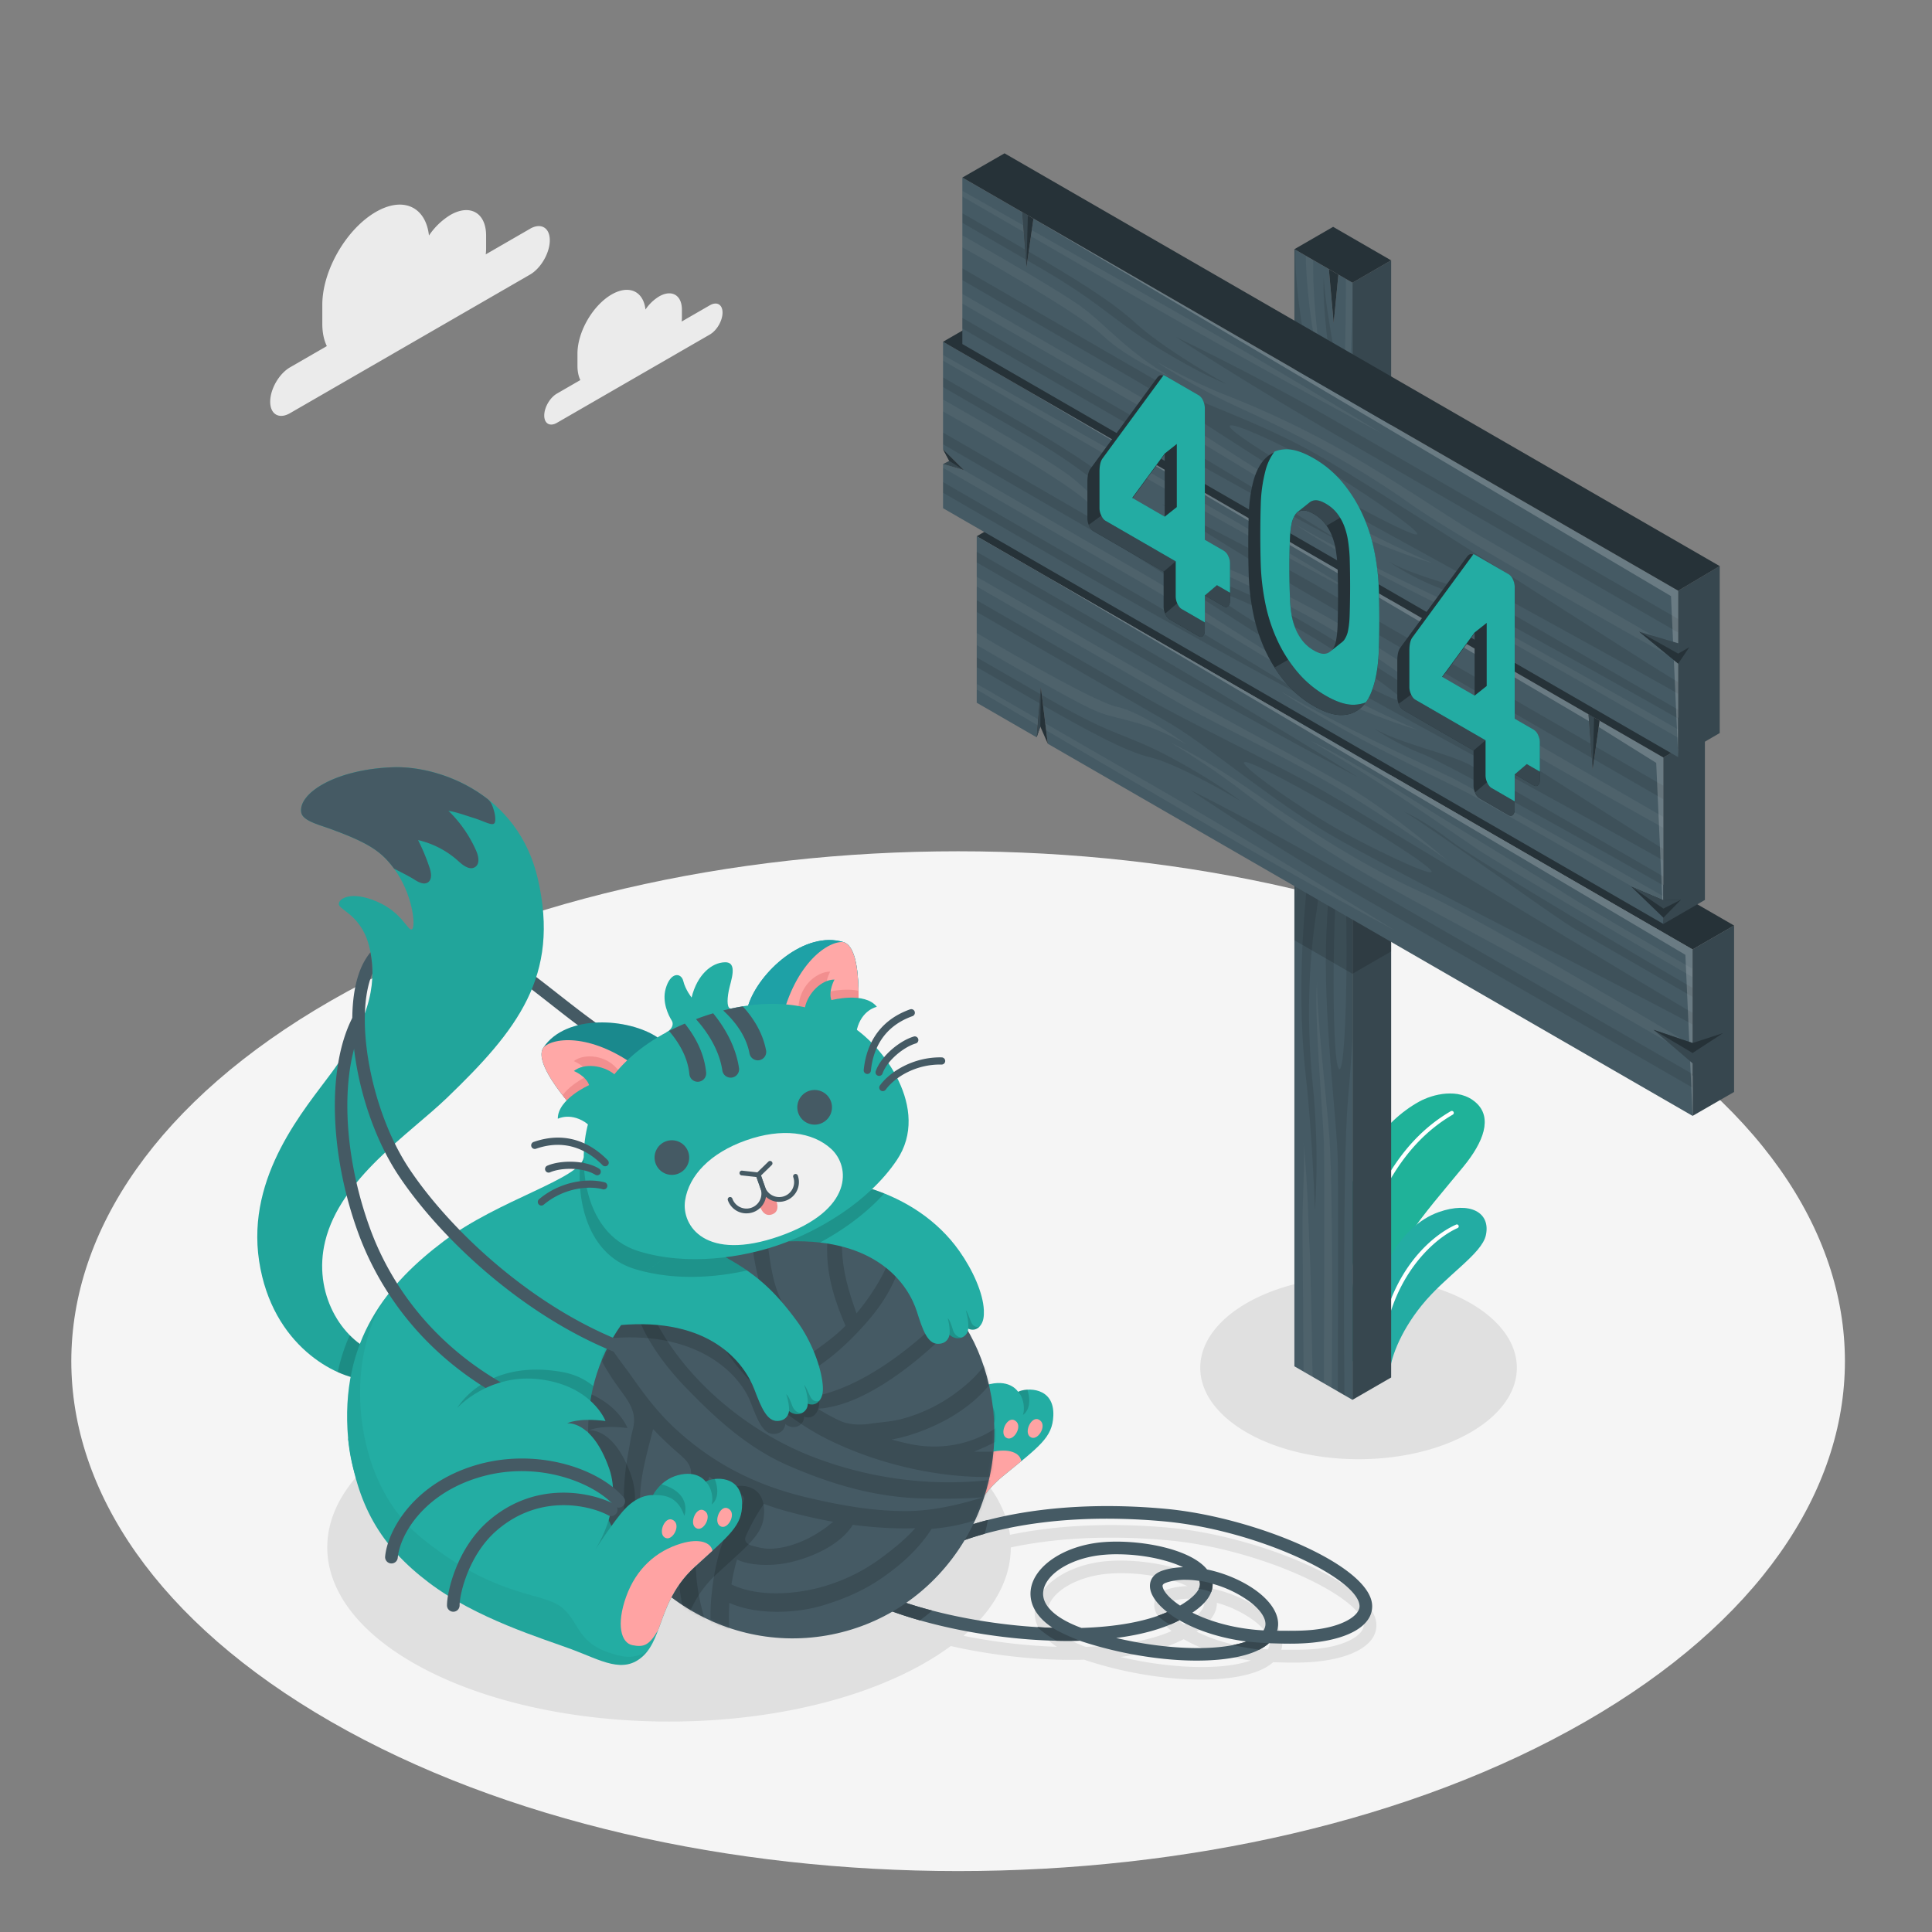 <svg xmlns="http://www.w3.org/2000/svg" xmlns:xlink="http://www.w3.org/1999/xlink" viewBox="0 0 688 688"><rect x="0" y="0" width="688" height="688" fill="#808080" stroke="none"/><defs><path id="b" fill="#1ea1a6" d="M266.43 358.07c3.76-11.9 20.18-26.91 34.02-22.55 7.8 2.45 4.67 31.2 4.67 31.2s-25.3 1.93-38.69-8.64Z"/></defs><defs><mask id="a" width="191.95" height="185.87" x="209.44" y="419.81" maskUnits="userSpaceOnUse"><path fill="#fff" stroke-width="0" d="M352.98 497.08c6.97 40.32-19.27 78.51-58.6 85.32-39.34 6.8-76.88-20.37-83.85-60.68-5.87-33.94 12.51-62.21 41.94-74.36 5.53-2.28 11.45-4 17.67-5.07 3.18-.55 6.35-.92 9.48-1.1 35.57-2.13 66.94 18.86 73.35 55.91Z"/></mask></defs><path fill="#f5f5f5" d="M564.5 356.33c-123.33-70.91-323.28-70.91-446.61 0-123.33 70.91-123.33 185.88 0 256.79 123.33 70.91 323.28 70.91 446.61 0 123.32-70.91 123.32-185.88 0-256.79Z"/><path fill="#e0e0e0" d="M483.79 519.63c31.13 0 56.37-14.57 56.37-32.55s-25.24-32.55-56.37-32.55-56.37 14.57-56.37 32.55 25.24 32.55 56.37 32.55Zm-67.25 24.42c-22.52-2.07-41.68-.64-56.89 2.51-2.02-14.36-13.8-28.43-35.33-39.41-47.53-24.23-124.6-24.23-172.13 0s-47.53 63.51 0 87.74c47.53 24.23 124.6 24.23 172.13 0 5.35-2.73 10.1-5.65 14.25-8.72 15.23 3.44 32.13 5.29 47.48 4.85l1.64.55c13.55 4.33 27.93 6.53 40 6.53 10.49 0 19.24-1.66 24.21-5.03a13.1 13.1 0 0 0 1.48-1.15c6.5.2 13.55.46 20.99-1.03 10.77-2.17 16.07-6.91 15.77-12.55-.77-14.25-42.11-31.39-73.59-34.29Zm-29.91 42.41c-9.24-3.4-14.17-8.03-13.62-12.9.73-6.42 10.2-12.19 21.57-13.14 1.57-.13 3.17-.19 4.78-.19 8.76 0 17.74 1.86 23.46 4.61a25 25 0 0 0-7.45 1.25c-3.4 1.17-4.97 3.89-4.1 7.11.66 2.42 2.71 5.08 5.94 7.62-7.95 3.51-18.72 5.27-30.56 5.64Zm36.99-17.15c1.62 0 3.29.14 4.97.41l.13.38c.67 2.4-1.85 5.39-6.99 8.4-3.54-2.37-5.66-4.74-6.13-6.48-.15-.54-.31-1.15 1.22-1.68a21.03 21.03 0 0 1 6.8-1.03Zm-24.6 20.74c8.37-1.08 15.87-3.02 21.8-5.96l.7-.36c5.92 3.43 14.09 6.31 23.88 7.57-9.92 3.54-28.27 3.03-46.38-1.25Zm52.43-2.7c-10.56-.6-19.17-3.24-25.32-6.31 4.9-3.3 7.31-6.74 7.2-10.27a40.73 40.73 0 0 1 13.34 6.45c3.64 2.79 5.63 5.76 5.46 8.12a4.25 4.25 0 0 1-.69 2.02Zm22.02-.87c-6.11 1.23-11.86.98-17.18 1 .2-.66.3-1.28.33-1.83.28-3.96-2.28-8.22-7.2-12.01-4.67-3.59-11.31-6.6-18.09-7.99-6.03-7.52-24.45-10.77-37.14-9.72-13.65 1.14-24.68 8.5-25.66 17.12-.37 3.25.49 8.55 7.83 13.39a202.05 202.05 0 0 1-33.23-3.92c11.21-9.68 16.81-20.58 16.82-31.47 14.84-3.14 33.74-4.58 56.16-2.52 32.95 3.03 68.98 20.23 69.51 30.05.16 2.93-4.26 6.31-12.16 7.9Z"/><path fill="#ebebeb" d="m188.74 81.48-15.76 9.1c.08-.7.13-1.4.13-2.09v-4.57c0-8.13-5.71-11.42-12.75-7.36a24.72 24.72 0 0 0-7.6 7.31c-1.15-10.22-9.17-14.03-18.91-8.4-10.53 6.08-19.07 20.87-19.07 33.03v6.83c0 3.15.58 5.8 1.61 7.92l-13.1 7.56c-3.9 2.25-7.07 7.74-7.07 12.24s3.16 6.34 7.07 4.08l85.43-49.33c3.9-2.25 7.07-7.74 7.07-12.24s-3.17-6.34-7.07-4.08Zm64.06 27.22-10.05 5.8c.05-.45.08-.89.08-1.33v-2.91c0-5.18-3.64-7.28-8.13-4.69a15.61 15.61 0 0 0-4.84 4.66c-.73-6.52-5.85-8.94-12.06-5.36-6.71 3.88-12.16 13.3-12.16 21.06v4.36c0 2.01.37 3.7 1.03 5.05l-8.35 4.82c-2.49 1.44-4.51 4.93-4.51 7.81s2.02 4.04 4.51 2.6l54.47-31.45c2.49-1.44 4.51-4.93 4.51-7.81s-2.02-4.04-4.51-2.6Z"/><path fill="#27debf" d="M474.99 482.06c-1.42-15.58-.31-31.82 2.83-48.16 3.66-19.01 14.57-34.47 27.62-41.63 4.54-2.49 14-5.16 20.19.42 5.91 5.33 2.74 13.91-4.47 22.71-14.22 17.37-28.24 31.91-32.08 54.69l-1.59 16.9-12.49-4.93Z"/><path d="M474.99 482.06c-1.42-15.58-.31-31.82 2.83-48.16 3.66-19.01 14.57-34.47 27.62-41.63 4.54-2.49 14-5.16 20.19.42 5.91 5.33 2.74 13.91-4.47 22.71-14.22 17.37-28.24 31.91-32.08 54.69l-1.59 16.9-12.49-4.93Z" opacity=".2"/><path fill="#fff" d="M479.38 479.92a.71.71 0 0 1-.71-.71c0-22.01 4.66-41.08 14.26-58.28 6.34-11.37 14.09-19.62 23.71-25.23.33-.2.77-.08.97.25.2.34.08.77-.25.97-9.39 5.48-16.97 13.56-23.18 24.7-9.48 16.99-14.08 35.83-14.08 57.59 0 .39-.32.71-.71.71Z"/><path fill="#23aca3" d="M494.82 489.97c-.05-5.4 3.61-15.42 11.45-25.11 8.67-10.73 21.42-18.25 22.87-25.03 1.74-8.15-5.73-12.1-16.81-8.19-13.32 4.7-26.44 23.01-24.85 55.35l7.34 2.98Z"/><path fill="#fff" d="M491.63 485.17a.66.66 0 0 0 .43-.59c1.63-28.65 18.19-43.36 27-47.26.34-.15.5-.55.35-.89-.15-.34-.53-.5-.89-.34-9.74 4.3-26.14 19.17-27.8 48.42-.02.37.26.69.64.71.1 0 .19-.01.28-.04Z"/><path fill="#455a64" d="M426.17 591.35c-12.08 0-26.45-2.2-40-6.53-.56-.18-1.11-.36-1.64-.55-22.63.64-48.68-3.67-67.69-10.76l1.57-4.21c15.65 5.83 36.81 9.76 56.46 10.39-7.34-4.84-8.2-10.14-7.83-13.39.98-8.61 12.01-15.97 25.66-17.12 12.68-1.06 31.11 2.19 37.14 9.72 6.77 1.39 13.42 4.4 18.09 7.99 4.92 3.78 7.48 8.05 7.2 12.01a9 9 0 0 1-.33 1.83c5.32-.02 11.07.23 17.18-1 7.89-1.59 12.32-4.97 12.16-7.9-.53-9.82-36.56-27.02-69.51-30.05-43.9-4.04-74.37 5.35-87.12 14.63l-2.64-3.64c13.38-9.73 45.03-19.62 90.17-15.47 31.48 2.9 72.82 20.04 73.59 34.29.3 5.64-4.99 10.38-15.76 12.55-7.43 1.49-14.49 1.23-20.99 1.03-.44.39-.93.78-1.48 1.15-4.97 3.37-13.72 5.03-24.21 5.03Zm-28.66-8.05c18.11 4.28 36.45 4.79 46.38 1.25-9.78-1.25-17.96-4.14-23.88-7.57l-.71.35c-5.93 2.95-13.42 4.89-21.79 5.96Zm27.11-9.01c6.15 3.08 14.76 5.71 25.32 6.31.41-.63.64-1.3.69-2.02.17-2.37-1.82-5.33-5.46-8.12a40.78 40.78 0 0 0-13.35-6.45c.11 3.54-2.3 6.98-7.2 10.27Zm-26.78-20.81c-1.61 0-3.21.06-4.78.2-11.36.95-20.84 6.73-21.56 13.14-.55 4.87 4.38 9.5 13.62 12.9 11.85-.37 22.61-2.13 30.56-5.64-3.23-2.54-5.28-5.2-5.94-7.62-.87-3.22.7-5.94 4.1-7.11 2.3-.79 4.83-1.18 7.45-1.25-5.71-2.74-14.69-4.61-23.45-4.61Zm24.27 9.08c-2.42 0-4.74.32-6.8 1.03-1.53.53-1.37 1.14-1.22 1.68.47 1.73 2.58 4.11 6.13 6.48 5.14-3.01 7.66-6 6.99-8.4-.03-.13-.08-.25-.13-.38-1.68-.26-3.35-.4-4.97-.4Z"/><path fill="#37474f" d="M439.11 585.8c2.94.74 6.89 1.33 9.32 1.65a17.05 17.05 0 0 0 3.42-2.28s-4.41-.22-7.98-.63c-1.42.51-3.03.92-4.76 1.26Zm-22.43-7.28c.9-.38 1.78-.77 2.62-1.19l.7-.35s-1.8-.91-4.33-2.91c-1.07.47-2.19.9-3.35 1.31a18.51 18.51 0 0 0 4.36 3.14Zm10.52-15.18c.21.77.1 1.6-.33 2.47 1.84.24 3.38.72 4.43 1.13.36-.97.55-1.95.52-2.94 0 0-2.25-.79-4.75-1.05l.13.38Zm-57.8 16.08a33 33 0 0 0 6.87 4.86c2.79.06 5.54.06 8.25-.02 0 0-6.35-2.43-9.67-4.58-1.8-.06-3.63-.15-5.45-.27Zm-44.55-26.65 2.64 3.64c5.03-3.66 12.84-7.34 23.13-10.2.52-1.69.91-3.33 1.15-4.92-12.08 3.11-21.19 7.31-26.92 11.48Zm7.11 20.76a144.14 144.14 0 0 1-13.57-4.22l-1.57 4.21c3.38 1.26 7 2.43 10.77 3.5a61.28 61.28 0 0 0 4.37-3.49Z"/><path fill="#455a64" d="M244.87 383.04h-.09c-17.1-.65-33.28-13.34-48.92-25.62-13.38-10.5-26.01-20.41-36.82-20.41a2.25 2.25 0 0 1 0-4.5c12.35 0 25.59 10.38 39.6 21.37 15.08 11.83 30.68 24.07 46.32 24.67a2.25 2.25 0 0 1-.09 4.49Z"/><path fill="#23ada3" d="M133.84 481.67c-12.16-4.52-22.57-21.15-18.04-39.68 5.45-22.31 29.96-38.13 43.41-51.08 24.99-24.06 40.29-43.3 32.32-77.92-6.97-30.32-35.03-40.39-51.71-39.77-20.67.77-33.68 9.4-32.54 16.09.51 2.98 6.13 4.3 10.58 5.93 13.78 5.04 18.04 8.13 22.45 14.06 6.71 9.03 7.83 20.81 6.39 21.63-1.45.82-3.35-5.97-12.5-9.88-9.15-3.91-13.62-1.09-13.54.94.09 2.14 8.51 3.97 11.05 16.08 2.12 10.07 1.62 23.05-13.53 43.78-9.33 12.76-30.54 36.67-25.91 67.17 4.63 30.5 27.79 41.65 37.36 42.19l4.22-9.55Z"/><path d="M133.84 481.67c-12.16-4.52-22.57-21.15-18.04-39.68 5.45-22.31 29.96-38.13 43.41-51.08 24.99-24.06 40.29-43.3 32.32-77.92-6.97-30.32-35.03-40.39-51.71-39.77-20.67.77-33.68 9.4-32.54 16.09.51 2.98 6.13 4.3 10.58 5.93 13.78 5.04 18.04 8.13 22.45 14.06 6.71 9.03 7.83 20.81 6.39 21.63-1.45.82-3.35-5.97-12.5-9.88-9.15-3.91-13.62-1.09-13.54.94.09 2.14 8.51 3.97 11.05 16.08 2.12 10.07 1.62 23.05-13.53 43.78-9.33 12.76-30.54 36.67-25.91 67.17 4.63 30.5 27.79 41.65 37.36 42.19l4.22-9.55Z" opacity=".05"/><path d="m129.62 491.22 4.22-9.54a25.94 25.94 0 0 1-9.3-6.21 65.74 65.74 0 0 0-4.26 13.17c3.63 1.63 6.92 2.45 9.34 2.58Z" opacity=".15"/><path fill="#455a64" d="M169.18 308.77c1.86-1.22 1.2-4.06.27-6.08a44.97 44.97 0 0 0-9.77-13.96c3.07.51 5.96 1.61 8.93 2.53 4.24 1.31 6.98 3.19 7.61 1.61.27-.67.15-2.43-.16-3.59-.75-2.91-1.46-3.97-2.46-4.76-10.93-8.48-24.22-11.65-33.78-11.29-20.67.78-33.68 9.4-32.54 16.09.51 2.98 6.13 4.3 10.58 5.93 13.78 5.04 18.04 8.13 22.45 14.06.05.07 4.98 2.47 7.22 3.89.99.63 2.18 1.32 3.3 1.4a2.4 2.4 0 0 0 1.55-.38c1.54-1.01 1.21-3.33.64-5.08a71.15 71.15 0 0 0-4.14-9.98 32.17 32.17 0 0 1 14.36 7.5c1.68 1.53 4.03 3.35 5.93 2.11Z"/><path fill="#23ada3" d="M236.22 473.65c1.74 23.92 9.58 38.8 25.9 52.62s39.48 22.08 49.72 26.53c10.24 4.45 17.87 9.91 25.27 3.63 7.4-6.28 6.76-19.86 19.91-30.64 13.15-10.78 17.75-13.8 18.08-21.63.44-10.34-9.5-10.07-12.55-8.52 0 0-2.57-4.4-9.9-2.78-6.17 1.37-9.09 6.58-9.09 6.58s-4.58-.27-9.41 4.23c-4.28 3.99-12.6 14.72-12.6 14.72s8.88-13.97 5.01-28.88c-3.51-13.5-12.15-17.2-12.15-17.2s3.72-1.89 13.65-.12c0 0-4.21-11.53-22.27-16-18.06-4.47-30.13 8.5-30.13 8.5l-39.46 8.95Z"/><path d="M346.81 495.76c-2.18 1.8-3.24 3.67-3.24 3.67 2.69-.08 8.51.29 10.53 7.3 0 0 2.29-7.9-7.29-10.98Zm17.47 8.1s3.73-2.1 1.57-9a8.94 8.94 0 0 0-3.29.77c2.13 2.26 2.4 6.24 1.72 8.23Z" opacity=".15"/><path fill="#ffa3a3" d="M352.61 517.19c-8.9 2.18-16.35 8.02-20.47 17.84-4.12 9.82-2.66 16.38 1.32 17.39 3.97 1.01 5.92.44 9.4-4.86 2.89-6.6 5.61-14.78 14.16-21.78 2.53-2.07 4.73-3.85 6.66-5.45-.37-2.84-4.19-4.83-11.07-3.15Z"/><path fill="#ffa8a7" d="M350.52 507.84c-2.68-1.09-5.51 5.28-2.4 6.49 2.58 1 5.99-5.03 2.4-6.49Z"/><path fill="#ffa3a3" d="M361.07 505.68c-2.68-1.09-5.51 5.28-2.4 6.49 2.58 1 5.99-5.03 2.4-6.49Zm8.66-.23c-2.68-1.09-5.51 5.28-2.4 6.49 2.58 1 5.99-5.03 2.4-6.49Z"/><path fill="#23ada3" d="M207.87 412.23c-1.35 7.63-30.11 14.89-49.85 29.77-19.73 14.87-37.16 35.16-34.05 70.32 3.4 38.56 38.12 52.74 56.39 52.74 18.27 0 80.73-4.84 112.69-50.32 31.96-45.48-11.06-105.36-85.18-102.51Z"/><path d="M162.9 501.29s9.95-17.54 37.27-12.71c27.32 4.84 24.87 47.15 24.87 47.15s.3 23.66-17.17 21.18c-17.47-2.47-44.97-55.63-44.97-55.63Zm44.97-89.07a5 5 0 0 1-1.27 2.36c-1.17 14.1 3.19 32.26 19.26 37.26 17.49 5.44 37.24 2.31 50.49-2.36a97.15 97.15 0 0 0 12.7-5.59c-16.26-19.52-45.01-33.06-81.18-31.67Z" opacity=".15"/><path fill="#455a64" d="M218.89 512.14a2.6 2.6 0 0 1-.48-.05c-60.5-13-82.84-51.22-90.77-72.84-10.32-28.13-11.21-58.94-2.23-76.66a2.25 2.25 0 0 1 4.01 2.03c-8.46 16.68-7.47 46.06 2.44 73.08 7.61 20.75 29.11 57.44 87.49 69.99a2.26 2.26 0 0 1-.47 4.45Z"/><path fill="#455a64" d="M352.98 497.08c6.97 40.32-19.27 78.51-58.6 85.32-39.34 6.8-76.88-20.37-83.85-60.68-5.87-33.94 12.51-62.21 41.94-74.36 5.53-2.28 11.45-4 17.67-5.07 3.18-.55 6.35-.92 9.48-1.1 35.57-2.13 66.94 18.86 73.35 55.91Z"/><g mask="url(#a)"><path d="M399.56 508.59c-17.54 5.74-35.19 8.82-52.7 8.34a92.6 92.6 0 0 0 10.51-4.99c7.72-4.08 17.36-8.74 19.48-17.89.4-1.71-1.68-1.36-2.49-.7-6.03 4.98-13.28 11.29-21.15 16.1-8.8 5.38-19.4 6.9-29.48 4.71-2.08-.45-4.17-.96-6.25-1.53 7.56-1.32 15.43-4.72 20.36-7.54 14.65-8.35 22.17-20.07 24.77-36.4.3-1.84-1.59-2.46-2.82-1.26-2.26 2.25-2.67 4.63-3.7 7.68-3.31 9.69-7.93 15.22-16.15 21.24a56.72 56.72 0 0 1-19.23 9.06c-3.52.89-7.17 1.04-10.73 1.59-3.51.54-7.63.43-10.9-1.05a70.2 70.2 0 0 1-7.83-4.29c15.43-.92 32.65-14.54 42.56-23.78 10.48-9.79 18.07-21.95 16.37-36.55-.28-2.59-3.28-1.04-3.64.73-1.34 6.78-1.99 11.24-5.16 17.71-3.21 6.55-7.55 11.38-13.13 16.22-11.4 9.87-27.08 20.49-42.56 21.9a94.6 94.6 0 0 1-6.34-5.04c11.6-4.33 21.51-12.98 29.61-22.34 4.87-5.62 8.65-11.56 11.15-18.61 1.54-4.38 5.02-11.6 3.19-16.18-.87-2.16-3.52-.12-3.67 1.44-1.09 11.15-7.5 21.96-14.6 30.55-3.39-9.4-5.74-17.68-5.1-28.08.32-5.02 1.12-9.68 2.05-14.63.3-1.56.81-3.09.03-4.53-1.12-2.08-3.73 1.15-3.34 2.67-.1-.39-1.41 1.6-1.5 1.74-1.17 2.04-1.07 5.1-1.44 7.38a81.86 81.86 0 0 0-1.17 11.59c-.24 10.24 2.59 19.04 6.54 28.28-3.67 3.69-7.84 6.69-12.02 9.67-2.59-1.92-4.42-6.91-5.88-9.54-2.22-3.94-4.59-7.71-6.22-11.98-3.81-9.92-2.89-21.65-7.06-31.06-.48-1.09-2.5.17-2.53 1.03-.36 12.91 1.77 26.24 7.42 37.98 2.2 4.6 5.4 12.58 9.52 17.03a16.1 16.1 0 0 1-3.37 1.92 12.66 12.66 0 0 1-4.02 1.14c-3.28.23-5.11-2.71-7.06-4.9a92.64 92.64 0 0 1-6.4-8c-4.69-6.63-8.87-14.3-11.24-22.1-2.01-6.58-1.54-14.18-4.71-20.41-1.53-3-5.22.11-4.38 2.68 2.22 6.84 1.02 14.41 3.16 21.44 2.83 9.3 7.85 18.08 13.52 25.94 8.67 11.99 22.16 23.34 35.49 29.87 19.31 9.44 43.93 14.9 66.9 12.65-24.69 4.98-51.35 1.93-74.29-7.3-26.84-10.82-53.6-35.1-60.66-64.06-.29-1.11-2.25-.49-2.34.46-1.3 14.32 9.64 29.49 19.04 39.26 10.75 11.15 22.17 21.68 36.61 27.99 15.7 6.84 31.44 11.47 48.71 11.78 6.72.11 13.84.17 20.87-.45-8.82 2.79-18.14 4.83-26.72 4.93-11.8.15-23.51-1.93-34.95-4.57-18.61-4.27-34.15-11.92-48.23-24.96-5.8-5.38-10.51-11.53-15.04-17.99-4.26-6.1-10.54-13.1-12.13-20.46-.36-1.66-3.12.17-3.01 1.44.43 6.07 3.31 11.84 6.43 16.96 1.75 2.89 3.76 5.58 5.73 8.32 1.84 2.59 3.4 5.19 3.55 8.47.11 2.64-.85 4.84-1.24 7.38-.36 2.32-.84 4.63-1.23 6.96a91.18 91.18 0 0 0-1.17 14.57c-.13 15.71 7.36 29.33 15.83 42.01.88 1.35 3.15-.78 2.76-1.99-4.65-14.62-13.6-26.21-12.76-42.31.42-8.01 2.7-15.4 4.59-23.03.15.16.32.35.47.49 2.67 2.8 5.47 5.47 8.4 7.99 2.34 2.01 4.98 4.27 4.63 7.68-.23 2.29-1.33 4.51-1.93 6.7a53.38 53.38 0 0 0-1.37 7.62c-.55 4.42-.74 8.88-1.07 13.31-1.03 14.42 2.82 32.89 13.18 43.67.48.49 1.27.37 1.89-.03 1.45 3.27 3.4 6.3 5.97 8.97.95.97 2.55-.09 2.07-1.36a78.1 78.1 0 0 1-5.08-33.15c9.99 4.48 24.15 3.75 33.67.79 7.45-2.29 14.24-5.2 20.64-9.64 7.26-5.04 13.01-10.28 17.74-17.51 12.16-1.01 22.29-4.77 32.94-11.12.87-.52 1.3-1.78 1.26-2.92a51.8 51.8 0 0 0 7.7-2.94c1.26-.6 1.77-2.86 1.17-4.05 9.13-2.17 17.75-5.77 25.38-11.09 1.41-.98 1.94-4.56-.66-3.71ZM265.59 547a75.98 75.98 0 0 1 1.81-3.75 67.3 67.3 0 0 1 4.33-7.27c.09-.15.17-.3.23-.46 2.58.96 5.2 1.81 7.9 2.56 5.5 1.52 11.21 2.83 17.03 3.87-.48 0-2.17 1.59-2.56 1.87-.92.64-1.84 1.29-2.8 1.89a39.85 39.85 0 0 1-5.73 3.06c-3.79 1.62-7.93 2.8-12.07 2.74-2.1-.03-4.08-.57-6.06-1.12-1.6-.46-2.86-1.62-2.08-3.39Zm-12.08 19.91a75.65 75.65 0 0 0 0 17.41c-3.73-10.16-6.33-20.45-5.64-31.57.57-9.04 2.14-18.23 4.74-26.94 0 .43 5.61 3.36 6.19 3.69 1.51.84 5.43 1.98 6.04 3.76.12.35.09.72 0 1.06a7.31 7.31 0 0 1-1.14 2.22c-6.18 9.21-9.02 19.42-10.19 30.37Zm59.88-11.8a64.53 64.53 0 0 1-17.99 9.18c-9.94 3.34-24.68 4.87-34.92-.05a67.2 67.2 0 0 1 1.98-8.88c5.05 2.41 12.7 2.17 17.26 1.32 8.2-1.53 19.38-6.16 23.97-13.69 7.14.94 15.07 1.48 22.23 1.21-3.52 4-8.15 7.69-12.53 10.9Z" opacity=".15"/></g><path d="M224.74 525.38c-6.09-17.22-14.91-16-14.91-16s3.61-2.08 13.63-.83c0 0-2.82-7.51-12.8-11.98a69.76 69.76 0 0 0-.13 25.15 75.36 75.36 0 0 0 11.4 28.79c2.72-5.56 6.21-15.48 2.8-25.13Zm21.2 48.03a38.59 38.59 0 0 1 9.24-12.87c12.56-11.46 17-14.72 16.92-22.55-.1-10.35-10.02-9.56-12.98-7.85 0 0-2.8-4.26-10.03-2.25-6.09 1.69-8.74 7.05-8.74 7.05s-4.91-.5-10.02 4.97c-2.38 2.55-5.8 7.41-8.18 10.93a74.16 74.16 0 0 0 23.79 22.57Z" opacity=".15"/><path fill="#23ada3" d="M350.36 466.6c-.25-6.11-3.95-14.33-8.73-21.1-7.98-11.28-19.47-18.28-31.06-22.08l-29.81 18.63c31.85-1.07 42.81 15.7 45.76 25.05 2.04 6.46 3.75 11.45 7.52 11.45 3.69 0 4.08-3.23 4.08-3.23 2.61 2.47 6.5 1.01 6.67-2.17 1.43.63 2.89.45 4-.72 1.49-1.56 1.65-3.69 1.57-5.85Z"/><path d="m310.56 423.43-29.81 18.63c4.09-.14 7.83.02 11.26.42 8.03-4.32 16.29-10.18 22.88-17.48a72.75 72.75 0 0 0-4.33-1.58Zm38.23 49.02.06-.07c-1.26.43-2.4-.09-3.05-1.65-1.01-2.43-1.32-3.57-1.87-4.12 0 0 1.16 3.79.86 6.56 1.43.64 2.89.46 4-.72Zm-6.29 3.87c-1.52-.06-2.7-1.16-3.24-2.98-.76-2.57-1.23-3.36-1.77-3.91 0 0 .93 3.14.63 5.92a4.14 4.14 0 0 0 4.38.98Z" opacity=".15"/><path fill="#23ada3" d="M123.96 512.31c3 23.79 11.61 38.24 28.64 51.18 17.03 12.94 40.58 19.97 51.05 23.87 10.46 3.9 18.36 8.95 25.43 2.3 7.06-6.66 5.71-20.18 18.27-31.64 12.56-11.46 17-14.72 16.92-22.55-.1-10.35-10.02-9.56-12.98-7.85 0 0-2.79-4.26-10.03-2.25-6.09 1.69-8.74 7.05-8.74 7.05s-4.91-.5-10.02 4.97c-3.99 4.28-10.95 15.11-10.95 15.11s10.49-15.12 5.35-29.64c-6.09-17.22-14.91-16-14.91-16s3.61-2.08 13.63-.84c0 0-4.63-12.36-23.08-14.8-18.27-2.42-29.64 10.08-29.64 10.08l-38.94 11.02Z"/><path d="M235.56 528.57c-2.08 1.91-3.04 3.84-3.04 3.84 3.95-.07 8.74.28 11.18 7.39 0 0 3.09-8.02-8.14-11.23Zm17.88 7.17s3.62-2.3 1.09-9.07a8.6 8.6 0 0 0-3.24.95c2.24 2.14 2.73 6.1 2.15 8.12Z" opacity=".15"/><path fill="#ffa3a3" d="M242.49 549.67c-8.77 2.65-15.9 8.87-19.51 18.9-3.6 10.03-1.79 16.5 2.23 17.29 4.02.79 5.94.13 9.14-5.34 2.54-6.74 4.83-15.05 12.99-22.5l6.37-5.79c-.52-2.82-4.44-4.61-11.22-2.56Zm-3.26-8.55c-2.74-.95-5.22 5.57-2.05 6.61 2.63.87 5.72-5.34 2.05-6.61Zm11.1-3.39c-2.74-.95-5.22 5.56-2.05 6.61 2.63.87 5.72-5.34 2.05-6.61Zm8.63-.68c-2.74-.95-5.22 5.57-2.05 6.61 2.63.87 5.72-5.34 2.05-6.61Z"/><path d="M221.05 589.66c-16.33-3.52-14.15-12.31-21.44-17.58-7.3-5.27-23.59-3.26-49.7-24.61-26.1-21.35-27.31-67.7-10.63-87.9-10.52 12.95-17.35 29.63-15.31 52.74a61.41 61.41 0 0 0 1.94 10.89c4.1 17.55 12.44 29.46 26.7 40.3 17.03 12.94 40.58 19.97 51.05 23.87 10.46 3.9 18.36 8.95 25.43 2.3.57-.54 1.07-1.13 1.54-1.75a12.18 12.18 0 0 1-9.57 1.75Z" opacity=".05"/><path d="M282.64 475.28c-8.53-11.7-15.22-17.17-25.56-22.96v-6.69c-1.56.54-3.1 1.11-4.6 1.73-14.76 6.09-26.73 16.24-34.27 29.12 31.45-2.38 45.61 13.67 49.12 22.91 2.46 6.48 4.51 11.47 8.37 11.25 3.77-.22 3.97-3.54 3.97-3.54 2.81 2.37 6.7.64 6.68-2.61 1.5.56 2.98.29 4.05-.97 1.42-1.68 1.47-3.87 1.25-6.06-.62-6.23-4.02-15.32-9.01-22.17Z" opacity=".15"/><path fill="#23ada3" d="M292.95 492.83c-.61-6.23-4.02-15.31-9.01-22.16-8.53-11.7-15.22-17.18-25.56-22.96v-8.14s-37.28 7.62-37.97 32.34c32.46-2.99 44.65 13.49 48.22 22.86 2.46 6.48 4.51 11.47 8.37 11.25 3.77-.22 3.97-3.54 3.97-3.54 2.81 2.37 6.7.64 6.68-2.61 1.5.56 2.98.29 4.05-.97 1.42-1.68 1.47-3.87 1.25-6.07Z"/><path d="m291.7 498.89.05-.07c-1.26.51-2.46.05-3.21-1.51-1.18-2.42-1.56-3.57-2.15-4.1 0 0 1.41 3.8 1.27 6.65 1.5.56 2.98.29 4.05-.97Zm-6.19 4.33c-1.56.03-2.82-1.02-3.49-2.86-.93-2.58-1.45-3.36-2.04-3.89 0 0 1.14 3.15 1 6.01a4.23 4.23 0 0 0 4.53.74Zm-55.41-50.25c12.18 2.82 25.09 1.89 35.92-.54a92.84 92.84 0 0 0-7.63-4.72v-8.14s-17.04 3.49-28.29 13.4Z" opacity=".15"/><use xlink:href="#b"/><use xlink:href="#b" opacity=".15"/><path fill="#ffa8a7" d="M278.19 363.91c12.74 3.89 26.93 2.81 26.93 2.81s3.13-28.74-4.67-31.2c-5.05-.75-17.28 6.95-22.26 28.38Z"/><path fill="#f28f8f" d="M294.54 353.33c-1.18-3.2 1.1-7.32 1.1-7.32-4.66 0-10.75 4.79-11.3 12.51 0 0 9.5 11.45 19.24 5.38a12.72 12.72 0 0 1 2.04-4.56c.08-1.98.13-4.21.09-6.5-5.05-1.13-11.17.48-11.17.48Z"/><path fill="#1ea1a6" d="M234.15 369.42c-10.36-6.94-32.57-8.41-40.65 3.63-4.56 6.79 15.88 27.31 15.88 27.31s20.93-14.32 24.77-30.94Z"/><path d="M234.15 369.42c-10.36-6.94-32.57-8.41-40.65 3.63-4.56 6.79 15.88 27.31 15.88 27.31s20.93-14.32 24.77-30.94Z" opacity=".15"/><path fill="#ffa8a7" d="M228.61 381.32c-7.52 11-19.23 19.04-19.23 19.04s-20.44-20.52-15.88-27.31c3.48-3.74 17.84-5.37 35.11 8.27Z"/><path fill="#f28f8f" d="M204.36 377.87s4.36 1.79 5.43 5.03c0 0-6.32 2.8-9.45 7.15 1.17 1.51 2.36 2.95 3.48 4.25 1.63.27 3.53.98 5.55 2.54 11.4-1.35 11.01-15.44 11.01-15.44-4.07-5.77-12.38-6.44-16.03-3.53Z"/><path fill="#23ada3" d="M277.8 443.17c-13.25 4.67-33 7.8-50.49 2.36-20.84-6.49-21.99-35.11-16.93-48.29 5.06-13.18 15.49-26.62 39.33-35.02 23.84-8.4 40.39-4.46 52.59 2.64 12.2 7.1 29.25 30.12 17.08 48.24-10.22 15.2-28.34 25.41-41.59 30.07Z"/><path fill="#f0f0f0" d="M277.69 440.18c26.42-9.31 25.04-24.81 18.36-30.99s-17.73-7.57-30.37-3.11c-12.64 4.45-20.38 12.46-21.72 21.46-1.33 9 7.31 21.94 33.73 12.64Z"/><path fill="#f28f8f" d="M270.47 429.12s1.07 4.47 4.4 3.36c3.44-1.14 1.39-5.34 1.39-5.34l-4.09-2.99-1.7 4.98Z"/><path fill="#455a64" d="m270.31 419.26-6.21-.69a.85.85 0 0 1 .19-1.69l5.41.6 3.93-3.82a.85.85 0 1 1 1.19 1.23l-4.5 4.39Z"/><path fill="#455a64" d="M265.81 432.09a7 7 0 0 1-6.62-4.69.86.86 0 0 1 .52-1.09.87.87 0 0 1 1.09.52 5.32 5.32 0 1 0 10.04-3.54l-1.64-4.65a.86.86 0 0 1 .52-1.09.86.86 0 0 1 1.09.52l1.64 4.65a7 7 0 0 1-6.63 9.36Z"/><path fill="#455a64" d="M277.46 427.99a7 7 0 0 1-6.62-4.69l-1.64-4.65a.85.85 0 0 1 1.61-.57l1.64 4.65a5.32 5.32 0 1 0 10.04-3.54.85.85 0 0 1 1.61-.57 7.03 7.03 0 0 1-6.63 9.36Zm18.46-35.72a6.17 6.17 0 1 1-11.64 4.1 6.17 6.17 0 0 1 11.64-4.1Zm-62.47 22a6.16 6.16 0 1 0 11.62-4.1 6.16 6.16 0 0 0-11.62 4.1Zm-17.95 1.05c-.33 0-.67-.13-.92-.38-4.7-4.8-12.64-9.72-23.72-5.86a1.28 1.28 0 1 1-.84-2.42c12.35-4.29 21.17 1.16 26.39 6.49a1.27 1.27 0 0 1-.92 2.17Zm-2.85 3.2c-.23 0-.46-.06-.67-.19-4.25-2.62-11.98-2.63-16.05-.88a1.28 1.28 0 1 1-1.01-2.35c4.66-2 13.36-2.06 18.41 1.05a1.28 1.28 0 0 1-.67 2.38Zm-19.85 10.79c-.36 0-.73-.15-.98-.46a1.28 1.28 0 0 1 .15-1.81c7.61-6.42 17.47-7.6 23.39-5.99a1.28 1.28 0 0 1-.67 2.47c-5.31-1.44-14.16-.34-21.07 5.48-.24.2-.53.3-.83.3Zm116.06-46.87h-.13c-.7-.07-1.22-.7-1.15-1.4.73-7.43 4.19-17.2 16.5-21.6a1.28 1.28 0 0 1 .86 2.42c-11.05 3.94-14.15 12.75-14.81 19.44a1.28 1.28 0 0 1-1.27 1.15Zm4.21.7a1.27 1.27 0 0 1-1.21-1.7c1.98-5.59 8.8-11 13.68-12.36a1.29 1.29 0 0 1 .69 2.47c-4.27 1.19-10.29 6.03-11.96 10.74-.18.52-.68.85-1.21.85Zm1.31 5.43a1.28 1.28 0 0 1-1.03-2.04c3.61-4.97 12.01-10.19 21.98-9.99a1.28 1.28 0 0 1-.03 2.56h-.03c-9.06-.2-16.62 4.48-19.85 8.93a1.3 1.3 0 0 1-1.04.53Z"/><path fill="#23ada3" d="M286.65 358.71c1.1-5.04 5.86-9.88 10.52-9.88 0 0-2.29 4.12-1.1 7.32 0 0 11.89-3.13 16.19 2.39 0 0-5.39.99-7.15 8.19-9.75 6.07-18.46-8.01-18.46-8.01Zm-67.9 23.83c-4-3.25-10.74-4.06-14.39-1.15 0 0 4.36 1.79 5.43 5.03 0 0-11.24 4.98-11.15 11.98 0 0 4.88-2.57 10.74 1.96 11.4-1.35 9.37-17.82 9.37-17.82Zm41.78-23.42c-1.62.37-1.74-2.64-1-6.39.67-3.38 3.41-10.14-1.34-10.06-4.75.08-9.9 4.39-11.91 12.55 0 0-2.2-2.76-2.95-5.85-.75-3.08-4.61-3.36-6.3 2.79-1.29 4.67.96 9.34 2.19 11.29.68 1.09.4 2.88-1.9 4.17 0 0 9.93 3.4 16.61 0s6.6-8.51 6.6-8.51Z"/><path fill="#455a64" d="M248.76 385.21a3 3 0 0 0 2.7-3.27c-.57-5.99-3.12-11.83-7.58-17.43a79.48 79.48 0 0 0-5.62 2.64c4.29 5.03 6.74 10.18 7.23 15.36a3 3 0 0 0 2.98 2.72l.29-.01Zm18.13-10.18a3 3 0 1 0 5.88-1.16c-1.08-5.48-3.87-10.66-8.26-15.49-2.25.37-4.57.84-6.98 1.46 5.15 4.75 8.31 9.84 9.35 15.18Zm-19.05-12.1c3.15 3.49 8.18 10.16 9.39 18.27a3 3 0 0 0 2.96 2.56c.15 0 .3 0 .45-.03a2.99 2.99 0 0 0 2.52-3.41c-1.23-8.28-5.63-15.11-9.2-19.48-1.39.42-2.8.88-4.25 1.39-.65.23-1.24.47-1.87.71ZM139.4 556.75h-.22a2.26 2.26 0 0 1-2.03-2.45c.91-9.47 10.22-25.94 32.16-32.51 21.28-6.38 43.55.82 52.8 11.45a2.25 2.25 0 0 1-3.39 2.95c-6.82-7.84-26.83-16.47-48.11-10.09-19.81 5.94-28.18 20.38-28.97 28.63a2.24 2.24 0 0 1-2.23 2.03Z"/><path fill="#455a64" d="M161.43 573.95a2.25 2.25 0 0 1-2.25-2.23c-.04-4.61 3.4-20.32 14.85-30.18 17.73-15.27 38.3-9.42 44.72-5.88a2.24 2.24 0 0 1-2.17 3.94c-5.67-3.12-23.83-8.25-39.62 5.35-10.12 8.71-13.32 22.84-13.29 26.73a2.25 2.25 0 0 1-2.23 2.27h-.02Zm-28.82-227.28c-6.64 15.66-.56 48.95 13.08 69.46 14.72 22.14 44.58 50.04 78.08 62.42a2.25 2.25 0 0 1-1.56 4.22c-34.45-12.74-65.13-41.4-80.26-64.15-15.31-23.03-21.27-60.05-12.27-76.18a23.14 23.14 0 0 1 2.24-3.32c.47 2.5.72 5.02.7 7.55Z"/><path fill="#37474f" d="m481.62 100.68 13.78-7.96v397.81l-13.78 7.96V100.68Z"/><path fill="#455a64" d="m460.95 486.56 20.67 11.93V100.68l-5.01-2.89-1.68 17.29-1.71-19.24-12.28-7.09v397.81Z"/><path d="M481.62 370.32v-49.04c-.8-19.06-1.73-44.04-1.58-54.94l-4.77-2.75c0 16.63-1.87 47.28-2.89 67.96-1.44 29.29 3.8 67.15 4.03 82.42.23 15.27 0 81.51 0 81.52l2.35 1.36s-.71-83.3 1.27-105.43c.68-7.61 1.19-14.78 1.58-21.1Zm-4.71 10.38c-3.15-1.38-2.4-75.43.88-74.25 2.56.92 2.27 75.63-.88 74.25Z" opacity=".1"/><path fill="#263238" d="m476.61 97.79-3.39-1.96 1.71 19.24 1.68-17.29Z"/><path fill="#fff" d="M467.63 92.6c-.29 21.31 3.89 35.59 3.81 65.2 0 0-.47-20.94-3.29-36.47-3.14-17.31-3.14-30.24-3.14-30.24l2.61 1.51Zm13.99 8.08c0 7.01-.3 23.02-1.18 32.88-.76 8.55-.9 26.92-.32 41.15 0 0-2.46-23.25-1.64-37.02.82-13.78.81-38.34.81-38.34l2.32 1.34Z" opacity=".05"/><path d="M460.95 167.8v25.51c2.18-13.44 5.62-27.64 6.22-33.67.9-9.05-.6-25.66-2.15-35.04-1.55-9.38-4.07-25.21-3.67-35.63l-.4-.23v25.37l.2 1.63c1.7 12.56 2.61 31.14 1.97 39.41a90.38 90.38 0 0 1-2.18 12.65Z" opacity=".1"/><path fill="#fff" d="M469.04 349.55c-.41 9.35 3.59 44.24 4.36 55.24 1.51 21.48.83 89.43.83 89.43l-2.78-1.61s.33-76.83 0-85.76c-.46-12.37-3.65-46.52-2.4-57.31Z" opacity=".05"/><path d="M471.45 262.08c0 17.01-.54 49.26-2.69 62.86-2.15 13.6-3.88 35.73-1.32 60.79 2.57 25.06.8 45.42.8 45.42s-.83-26.23-3.21-47.69c-2.39-21.46-1.87-43.42 0-64.17s2.41-60.22 2.41-60.22l4.01 3.01Z" opacity=".1"/><path fill="#fff" d="M464.22 257.91s-.31 27-.8 35.98c-.49 8.98-1.79 26.49-1.79 26.49s-.43-28.76 0-37.99-.19-26.58-.19-26.58l2.78 2.1Zm0 149.06c1.54 14.45 1.75 31.36 2.16 37.74.42 6.38 1.04 45.59 1.04 45.59l-3.21-1.85s-.27-40.61-.37-49.74c-.13-11.7.93-23.99.37-31.74Z" opacity=".05"/><path d="M471.38 98.77c.7 11.21 3.32 22.05 4.07 29.92.76 7.86 1.35 32.21 1.35 32.21l-2.7-1.56s.56-22.25-.79-33.1c-1.35-10.85-2.26-20.34-1.93-27.46Z" opacity=".1"/><path fill="#263238" d="m495.4 92.72-20.67-11.94-13.78 7.96 20.67 11.93 13.78-7.96Z"/><path d="m495.4 319.48-13.78 7.96v19.33l13.78-7.96v-19.33Zm-13.78 7.95-20.67-11.93v19.33l20.67 11.94v-19.33Z" opacity=".15"/><path fill="#263238" d="m347.82 190.97 254.92 147.12 14.78-8.5-254.89-147.18-14.81 8.56Z"/><path fill="#455a64" d="m335.83 180.98 256.52 148.05v-59.28l-22.7-13.11-2.48 17.29-1.49-19.58L335.83 121.7v38.34l7.38 7.34-7.38-2.15v15.74Z"/><path fill="#fff" d="M592.35 319.17c-13.35-7.72-69.48-39.4-75.95-42.49-18.8-8.99-35.01-16.07-60.16-30.39 0 0 11.66 8.33 36.82 21.3 11.8 6.09 22.63 11.29 28.3 14.11 5.67 2.82 70.99 40.42 70.99 40.42v-2.95Z" opacity=".05"/><path d="m335.89 134.43 21.89 12.66c19.62 11.35 32.79 19.51 41.31 27.33 8.52 7.82 25 17.72 32.42 21.74 0 0-8.7-3.15-25-13.25s-19.27-15.35-42.43-28.74l-28.19-16.3v-3.43Zm256.46 177.7c-14.02-8.11-60.89-35.13-68.32-39.42-7.43-4.29-24.92-7.67-34.51-13.21 0 0 7.12 5.18 16.86 8.93 9.75 3.75 76.84 41.61 85.96 46.89v-3.18Z" opacity=".1"/><path fill="#fff" d="m343.21 167.39 65.33 37.79c14.83 8.57 39.45 25.78 60.21 37.02 20.76 11.24 36.04 17.7 36.04 17.7s-19.85-5.66-36.27-15.16-46.3-28.19-64.31-38.61l-68.37-39.54v-1.34l7.37 2.14Zm249.14 123.54c-13.77-7.96-59.34-34.23-70.23-40.54-10.9-6.3-27.48-17.93-45.96-28.62a325.33 325.33 0 0 0-45.26-21.83c-11.61-4.55-24.41-11.8-24.41-11.8s12.19 8.55 30.5 16.87c18.31 8.32 40.25 19.79 59.72 33.63s95.64 56.17 95.64 56.17v-3.89ZM335.9 126.45s82.47 46.73 103.08 58.65a2534.38 2534.38 0 0 1 47.62 28.52s-43.6-23.19-87.2-48.41l-63.51-36.74v-2.03Z" opacity=".05"/><path d="M592.35 279.8s-95.26-55-122.11-70.53c-26.85-15.53-56.77-29.88-56.77-29.88s22.31 14.75 55.29 33.88c9.77 5.67 123.59 71.38 123.59 71.38v-4.85M335.83 171.67l73.82 42.7a3163.76 3163.76 0 0 1 63.75 38.62s-38.65-20.31-90.06-50.04l-47.52-27.48v-3.78Zm.02-13.44 62.18 35.96c14.47 8.37 48.23 31.11 63.04 39.68 14.81 8.57 112.68 61.84 131.28 72.6v-4.18c-11.54-6.68-105.26-67.52-127.65-80.47-22.39-12.95-45.31-19.45-59.26-27.53l-69.59-40.25v4.18Zm96.77 52.93c0-2.08 19.1 6.64 32.22 14.23 11.57 6.69 34.56 22.17 34.56 24.1 0 1.93-22.47-10.13-34.57-17.13-12.1-7-32.22-19.12-32.21-21.2Z" opacity=".1"/><path fill="#fff" d="M335.89 142.3c9.05 5.22 37.21 21.15 45.05 27.17 7.84 6.02 15.96 15.71 31.11 24.46 0 0-15.62-6.52-24.61-15.04-8.98-8.52-51.62-32.37-51.62-32.37l.07-4.22Z" opacity=".05"/><path fill="#fff" d="m362.74 137.24 203.13 119.6 1.37 5.55 2.09-3.5 20.46 12.78 2.56 57.36v-59.28l-22.7-13.11-1.98-1.18-1.98-1.1-202.94-117.12Z" opacity=".2"/><path fill="#37474f" d="m607.13 320.48-14.78 8.55v-59.28l14.78-8.71v59.45Z"/><path fill="#263238" d="m569.65 256.65-2.48 17.29-1.49-19.58 1.98 1.11 1.98 1.18Z"/><path fill="#37474f" d="m565.68 254.36 1.98 1.11-.49 18.47-1.49-19.58Zm-229.84-94.32 2.2 4.09-2.2 1.12 7.37 2.14-7.37-7.34Z"/><path fill="#263238" d="m335.84 160.04 2.2 4.09 5.17 3.26-7.37-7.34Zm262.78 160.35-6.27.21-11.47-4.87 11.47 11.07 6.27-6.41Z"/><path fill="#37474f" d="m598.62 320.39-6.27 3.16-11.47-7.82 11.47 4.87 6.27-.21Z"/><path fill="#263238" d="m335.83 121.71 256.52 148.05 14.78-8.71-256.36-147.97-14.94 8.62Z"/><path fill="#455a64" d="m342.7 122.52 254.92 147.12v-59.28L368.01 77.85l-2.48 17.29-1.49-19.58-21.34-12.32v59.28Z"/><path fill="#fff" d="M597.62 259.78c-13.35-7.72-69.48-39.4-75.95-42.49-18.8-8.99-35.01-16.07-60.16-30.39 0 0 11.66 8.33 36.82 21.3 11.8 6.08 22.63 11.29 28.3 14.11 5.67 2.82 70.99 40.42 70.99 40.42v-2.95Z" opacity=".05"/><path d="m342.76 75.96 20.29 11.73c19.61 11.35 32.79 19.51 41.31 27.33 8.52 7.82 25.01 17.72 32.42 21.74 0 0-8.7-3.15-25-13.25s-19.27-15.35-42.43-28.74l-26.58-15.38v-3.43Zm254.86 176.78c-14.03-8.11-60.89-35.13-68.32-39.42-7.42-4.3-24.92-7.67-34.51-13.22 0 0 7.11 5.18 16.86 8.93s76.84 41.61 85.96 46.89v-3.18Z" opacity=".1"/><path fill="#fff" d="m342.72 104.66 71.1 41.13c14.83 8.57 39.45 25.78 60.21 37.02 20.76 11.24 36.04 17.7 36.04 17.7s-19.85-5.66-36.27-15.16-46.3-28.19-64.31-38.61l-66.77-38.62v-3.46Zm254.9 126.88c-13.77-7.97-59.33-34.23-70.23-40.54-10.9-6.31-27.48-17.93-45.96-28.62a325.33 325.33 0 0 0-45.26-21.83c-11.61-4.55-24.41-11.8-24.41-11.8s12.19 8.55 30.5 16.87c18.31 8.32 40.25 19.79 59.72 33.63 19.48 13.84 95.64 56.17 95.64 56.17v-3.89ZM342.77 67.99c79.66 45.12 79.3 44.9 101.48 57.73a2534.38 2534.38 0 0 1 47.62 28.52s-43.6-23.19-87.2-48.41l-61.91-35.81v-2.03Z" opacity=".05"/><path d="M597.62 220.41s-95.26-55-122.11-70.53C448.66 134.35 418.74 120 418.74 120s22.31 14.75 55.29 33.88c9.77 5.67 123.59 71.38 123.59 71.38v-4.85M342.71 113.2l72.21 41.77a3163.76 3163.76 0 0 1 63.75 38.62s-38.65-20.31-90.06-50.04l-45.92-26.56v-3.78Zm.02-13.43 60.58 35.04c14.47 8.37 48.23 31.11 63.04 39.68 14.81 8.57 112.68 61.84 131.28 72.6v-4.18c-11.54-6.68-105.26-67.52-127.65-80.47-22.39-12.95-45.31-19.45-59.26-27.53l-67.98-39.33v4.18Zm95.17 52.01c0-2.08 19.1 6.64 32.22 14.23 11.57 6.69 34.56 22.17 34.56 24.1 0 1.93-22.46-10.13-34.57-17.13-12.1-7-32.22-19.12-32.21-21.2Z" opacity=".1"/><path fill="#fff" d="M342.77 83.83c9.05 5.22 35.61 20.23 43.45 26.25 7.83 6.02 15.96 15.71 31.11 24.46 0 0-15.63-6.52-24.61-15.04-8.98-8.52-50.02-31.44-50.02-31.44l.08-4.22Z" opacity=".05"/><path fill="#263238" d="m368.01 77.85-1.98-1.14-1.98-1.15 1.49 19.58 2.48-17.29Z"/><path fill="#fff" d="m368.01 77.85 227.05 134.43 2.56 57.36v-59.28L368.01 77.85Z" opacity=".2"/><path fill="#37474f" d="m597.62 229.08-13.92-4.13 13.92 11.37v-7.23Zm14.79 31.96-14.78 8.6v-59.28l14.78-8.77v59.45Z"/><path fill="#263238" d="m597.62 210.36 14.78-8.77L357.72 54.6l-15.01 8.63 254.92 147.13Z"/><path fill="#37474f" d="m597.62 229.08 3.95 1.4-3.95 5.83v-7.23Z"/><path fill="#263238" d="m601.57 230.48-3.95 2.28-13.92-7.81 13.92 11.37 3.95-5.83Z"/><path fill="#37474f" d="m364.05 75.56 1.98 1.15-.5 18.43-1.49-19.58Z"/><path fill="#455a64" d="m347.82 190.97 254.92 147.12v59.28L373.13 264.86l-2.48-20.15-1.49 17.86-21.34-12.32v-59.28Z"/><path fill="#fff" d="M602.74 347.96c-13.35-7.69-69.48-40.72-75.95-45.1-18.8-12.72-35.01-24.35-60.16-39.07 0 0 11.66 5.14 36.82 21.21 11.8 7.54 49.09 30.07 54.76 33.79 5.67 3.72 44.53 26.22 44.53 26.22v2.95Z" opacity=".05"/><path d="m347.88 237.6 20.29 11.69c19.61 11.3 32.79 18.35 41.31 20.37 8.52 2.02 25.01 11.15 32.42 15.69 0 0-8.7-6.89-25-15.62s-19.27-6.9-42.43-20.25l-26.58-15.32v3.44Zm254.86 117.39-41.85-24.13c-7.43-4.28-51.38-36.33-60.97-41.86 0 0 7.11 3.04 16.86 10.54 9.75 7.51 76.84 47.01 85.96 52.27v3.18Z" opacity=".1"/><path fill="#fff" d="m347.83 208.85 71.1 40.97c14.83 8.54 39.45 19.77 60.21 32.5a587.01 587.01 0 0 1 36.04 23.92s-19.85-17.26-36.27-26.72c-16.42-9.46-46.3-25.27-64.32-35.65l-66.77-38.47v3.47ZM602.74 376.2l-43.77-25.23c-10.9-6.28-53.94-29.03-72.43-39.68a417.63 417.63 0 0 1-45.26-30.44 281.19 281.19 0 0 0-24.41-16.39s12.19 5.53 30.5 18.35c18.31 12.82 40.25 26.68 59.72 35.33 19.47 8.65 95.64 54.16 95.64 54.16v3.89ZM347.89 245.58s80.87 47.57 101.48 59.45a2385.13 2385.13 0 0 0 47.62 26.47s-43.6-27.15-87.2-52.27l-61.91-35.67v2.03Z" opacity=".05"/><path d="m602.74 387.33-122.11-70.36c-26.85-15.47-56.77-35.67-56.77-35.67s22.31 11.01 55.29 29.96c9.77 5.61 123.59 71.22 123.59 71.22v4.85ZM347.82 200.29l72.21 41.61a2914.19 2914.19 0 0 0 63.75 35s-38.65-24.33-90.06-53.95l-45.92-26.46v3.79Zm.03 17.65 67.98 39.18c13.95 8.04 36.87 28 59.26 40.9 22.39 12.9 116.1 60.17 127.65 66.82v-4.18c-18.6-10.72-116.47-70.35-131.28-78.89-14.81-8.54-48.57-24.77-63.04-33.11l-60.58-34.91v4.19Zm127.38 69.69c12.1 6.97 34.57 20.85 34.57 22.79 0 1.93-22.99-9.14-34.56-15.8-13.13-7.56-32.22-20.89-32.23-22.98 0-2.08 20.11 9.02 32.21 15.99Z" opacity=".1"/><path fill="#fff" d="M347.88 229.73c9.05 5.22 35.61 20.89 43.45 23.91 7.84 3.02 15.96 2.72 31.11 11.46 0 0-15.63-11.52-24.61-13.38-8.98-1.85-50.02-26.31-50.02-26.31l.08 4.31Z" opacity=".05"/><path fill="#263238" d="m373.13 264.86-2.67-6.14-1.3 3.85 1.49-17.86 2.48 20.15Z"/><path fill="#fff" d="m373.13 205.59 227.05 134.43 2.56 57.36V338.1L373.13 205.59Z" opacity=".2"/><path fill="#37474f" d="m602.74 378.66-13.92-11.94 13.92 4.71v7.23Zm14.78-49.06-14.78 8.5v59.28l14.78-8.52V329.6Z"/><path fill="#37474f" d="m602.74 378.66 10.84-10.76-10.84 3.53v7.23Z"/><path fill="#263238" d="m613.58 367.9-10.84 7.08-13.92-8.26 13.92 4.71 10.84-3.53Z"/><path fill="#37474f" d="m369.16 262.57 1.3-3.85.19-14.01-1.49 17.86Z"/><path fill="#263238" d="M467.84 163.47a37.68 37.68 0 0 1 10.24 8.6 50.72 50.72 0 0 1 7.1 11.3 59.64 59.64 0 0 1 4.21 12.99 83.83 83.83 0 0 1 1.63 13.58 394.44 394.44 0 0 1 0 21.74c-.16 4.31-.7 8.21-1.63 11.7-.93 3.5-2.33 6.21-4.21 8.14a10.23 10.23 0 0 1-7.1 3.11c-2.86.14-6.27-.93-10.24-3.22a37.64 37.64 0 0 1-10.23-8.6 50.92 50.92 0 0 1-7.1-11.31 59.64 59.64 0 0 1-4.21-12.99 81.63 81.63 0 0 1-1.62-13.58c-.11-3.4-.16-7.01-.16-10.84s.05-7.46.16-10.9c.16-4.31.7-8.21 1.62-11.7.93-3.5 2.33-6.21 4.21-8.14a10.27 10.27 0 0 1 7.1-3.11c2.86-.14 6.27.93 10.23 3.22Zm8.49 59.13c.21-6.8.21-13.64 0-20.52a56.4 56.4 0 0 0-.6-5.96 24.6 24.6 0 0 0-1.39-5.26 17.08 17.08 0 0 0-2.54-4.46 13.81 13.81 0 0 0-3.97-3.39c-1.59-.92-2.91-1.31-3.96-1.19-1.06.12-1.91.38-2.55 1.27-.63.9-1.14 2.3-1.46 3.83a31.61 31.61 0 0 0-.52 5.36c-.27 6.61-.27 13.45 0 20.52.05 2.07.22 4.04.52 5.91a23.3 23.3 0 0 0 1.43 5.28 18.04 18.04 0 0 0 2.58 4.48 13.75 13.75 0 0 0 3.96 3.39c1.59.92 2.91 1.31 3.97 1.19a3.62 3.62 0 0 0 2.58-1.5 8.7 8.7 0 0 0 1.43-3.63c.29-1.54.46-3.32.52-5.32Z"/><path fill="#37474f" d="M485.18 251.52a10.29 10.29 0 0 1-7.11 3.12c-2.85.14-6.26-.93-10.23-3.22a37.49 37.49 0 0 1-10.23-8.6 50.96 50.96 0 0 1-3.72-5.09l4.85-2.8a54.41 54.41 0 0 0 3.15 4.22 37.49 37.49 0 0 0 10.23 8.6c3.97 2.29 7.38 3.36 10.25 3.22 1.36-.07 2.83-.36 3.96-.84-.34.47-.73.93-1.16 1.38Zm-7.96-67.14-4.85 2.85c-.19-.27-.36-.56-.56-.83a13.92 13.92 0 0 0-3.97-3.39c-1.6-.92-2.92-1.31-3.97-1.19-1.05.12-1.9.37-2.54 1.27-.44.64-.41.6 0 0 .27-.37.56-.66.88-.9.48-.36 3.92-3.12 4.21-3.34a3.26 3.26 0 0 1 1.75-.69c1.07-.12 2.39.27 3.97 1.19a13.68 13.68 0 0 1 5.09 5.04Z"/><path fill="#23aca3" d="M489.38 196.11a59.3 59.3 0 0 0-4.21-12.99 50.5 50.5 0 0 0-7.1-11.3 37.68 37.68 0 0 0-10.24-8.6c-3.97-2.29-7.38-3.36-10.23-3.22-1.36.07-2.6.35-3.74.82a19.34 19.34 0 0 0-3.27 7.01 52.69 52.69 0 0 0-1.62 11.7c-.11 3.44-.16 7.07-.16 10.9s.05 7.44.16 10.84c.16 4.49.7 9.01 1.62 13.58a59.3 59.3 0 0 0 4.21 12.99 50.27 50.27 0 0 0 7.1 11.3 37.79 37.79 0 0 0 10.23 8.6c3.97 2.29 7.38 3.36 10.24 3.22 1.36-.07 2.83-.36 3.97-.83 1.35-1.71 2.36-4.22 3.13-7.1.93-3.5 1.38-7.31 1.54-11.62a349.52 349.52 0 0 0 0-21.74 82.6 82.6 0 0 0-1.63-13.58Zm-8.75 22.83c-.05 2-.23 3.78-.52 5.32a8.7 8.7 0 0 1-1.43 3.63c-.27.36-.58.66-.92.9-.07.05-3.97 3.18-4.31 3.42-.48.33-1.03.53-1.64.6-1.06.12-2.38-.27-3.97-1.19a13.81 13.81 0 0 1-3.97-3.39 18.04 18.04 0 0 1-2.58-4.48 23.98 23.98 0 0 1-1.43-5.28 46.1 46.1 0 0 1-.51-5.91c-.27-7.08-.27-13.92 0-20.52.05-2.01.24-3.77.55-5.3a9.55 9.55 0 0 1 1.43-3.63c.26-.36.55-.66.88-.9.48-.35 3.91-3.11 4.2-3.34.5-.39 1.08-.62 1.76-.7 1.06-.12 2.38.27 3.96 1.19 1.59.92 2.91 2.05 3.97 3.39a17.36 17.36 0 0 1 2.54 4.46 25.2 25.2 0 0 1 1.39 5.26c.29 1.88.49 3.87.6 5.96.21 6.88.21 13.72 0 20.52Z"/><path fill="#263238" d="M416.51 220.56a4.09 4.09 0 0 1-1.51-1.85 6.3 6.3 0 0 1-.63-2.69v-12.46l-24.99-14.43a4.02 4.02 0 0 1-1.51-1.85 6.17 6.17 0 0 1-.64-2.69v-12.95c0-2.12.34-3.67 1.03-4.65l23.72-32.35c.48-.62.91-.96 1.31-1.01.4-.06.94.11 1.63.51l11.98 6.91c.58.34 1.08.95 1.51 1.85.42.9.63 1.79.63 2.69v46.9l6.82 3.94c.58.34 1.09.95 1.51 1.85.42.9.64 1.79.64 2.69v12.95c0 .9-.21 1.55-.64 1.95-.42.41-.92.44-1.51.11l-6.82-3.94v12.46c0 .9-.21 1.55-.63 1.96-.42.41-.93.44-1.51.11l-10.39-6Zm-1.75-36.31v-22.48l-11.58 15.79 11.58 6.69Z"/><path fill="#37474f" d="M437.38 215.87c.42-.41.64-1.06.64-1.95v-2.85l-4.67-2.7-4.3 3.67 6.82 3.94c.58.33 1.09.3 1.51-.11Zm-8.33 5.78v2.85c0 .9-.22 1.54-.64 1.95-.42.41-.92.44-1.51.1l-10.38-5.99a4.02 4.02 0 0 1-1.59-2.07l4.29-3.66.08.22c.42.88.93 1.51 1.51 1.85l8.24 4.75Zm-10.38-21.75-4.29 3.66-25-14.43a3.94 3.94 0 0 1-1.49-1.85c-.07-.14-.1-.25-.15-.39l4.44-3.27c.42.9.92 1.51 1.51 1.85l24.99 14.44Z"/><path fill="#23aca3" d="m435.87 196.17-6.82-3.94v-46.9c0-.89-.21-1.79-.63-2.69a4.09 4.09 0 0 0-1.51-1.85l-11.98-6.92c-.21-.12-.39-.18-.57-.26l-21.79 29.71c-.69.99-1.03 2.54-1.03 4.66v12.95c0 .9.21 1.79.64 2.69.42.9.92 1.51 1.51 1.85l24.99 14.43v12.46c0 .9.21 1.79.63 2.69.42.9.92 1.51 1.51 1.85l8.24 4.76v-9.61l4.3-3.66 4.67 2.7v-10.36c0-.9-.21-1.79-.64-2.69a3.96 3.96 0 0 0-1.51-1.85Zm-16.8-15.59-4.3 3.41-11.58-6.69 11.58-15.79 4.3-3.41v22.48Z"/><path fill="#263238" d="M526.87 284.27a4.02 4.02 0 0 1-1.51-1.85 6.15 6.15 0 0 1-.63-2.69v-12.46l-24.99-14.43a4.02 4.02 0 0 1-1.51-1.85 6.17 6.17 0 0 1-.64-2.69v-12.95c0-2.12.34-3.67 1.03-4.65l23.72-32.35c.48-.62.91-.96 1.31-1.01.4-.06.94.11 1.63.51l11.98 6.92c.58.34 1.08.95 1.51 1.85.42.9.63 1.79.63 2.69v46.9l6.82 3.94c.58.34 1.08.95 1.51 1.85.42.9.64 1.79.64 2.69v12.95c0 .9-.21 1.55-.64 1.95-.42.41-.92.44-1.51.11l-6.82-3.94v12.46c0 .9-.21 1.55-.63 1.95-.42.41-.93.45-1.51.11l-10.39-6Zm-1.75-36.31v-22.48l-11.58 15.79 11.58 6.69Z"/><path fill="#37474f" d="M547.73 279.58c.42-.41.64-1.06.64-1.95v-2.85l-4.67-2.7-4.3 3.67 6.82 3.94c.58.33 1.08.3 1.51-.11Zm-8.33 5.78v2.85c0 .9-.22 1.54-.64 1.95-.42.41-.92.44-1.51.1l-10.38-5.99a4.09 4.09 0 0 1-1.51-1.85c-.04-.08-.05-.15-.09-.22l4.29-3.66a4.13 4.13 0 0 0 1.6 2.07l8.24 4.75Zm-10.38-21.74-4.29 3.66-25-14.43a3.88 3.88 0 0 1-1.49-1.85c-.07-.14-.1-.25-.15-.39l4.45-3.27c.42.9.92 1.51 1.51 1.85l24.99 14.44Z"/><path fill="#23aca3" d="m546.22 259.89-6.82-3.94v-46.9c0-.89-.21-1.79-.63-2.69a4.02 4.02 0 0 0-1.51-1.85l-11.98-6.92a3.95 3.95 0 0 0-.57-.26l-21.79 29.72c-.69.99-1.03 2.54-1.03 4.65v12.95c0 .9.21 1.79.63 2.69.42.9.92 1.51 1.51 1.85l24.99 14.43v12.46c0 .89.21 1.79.63 2.69.42.9.93 1.51 1.51 1.85l8.24 4.76v-9.61l4.3-3.67 4.67 2.7v-10.36c0-.9-.21-1.79-.64-2.69a3.96 3.96 0 0 0-1.51-1.85Zm-16.8-15.59-4.3 3.41-11.58-6.69 11.58-15.79 4.3-3.41v22.48Z"/></svg>